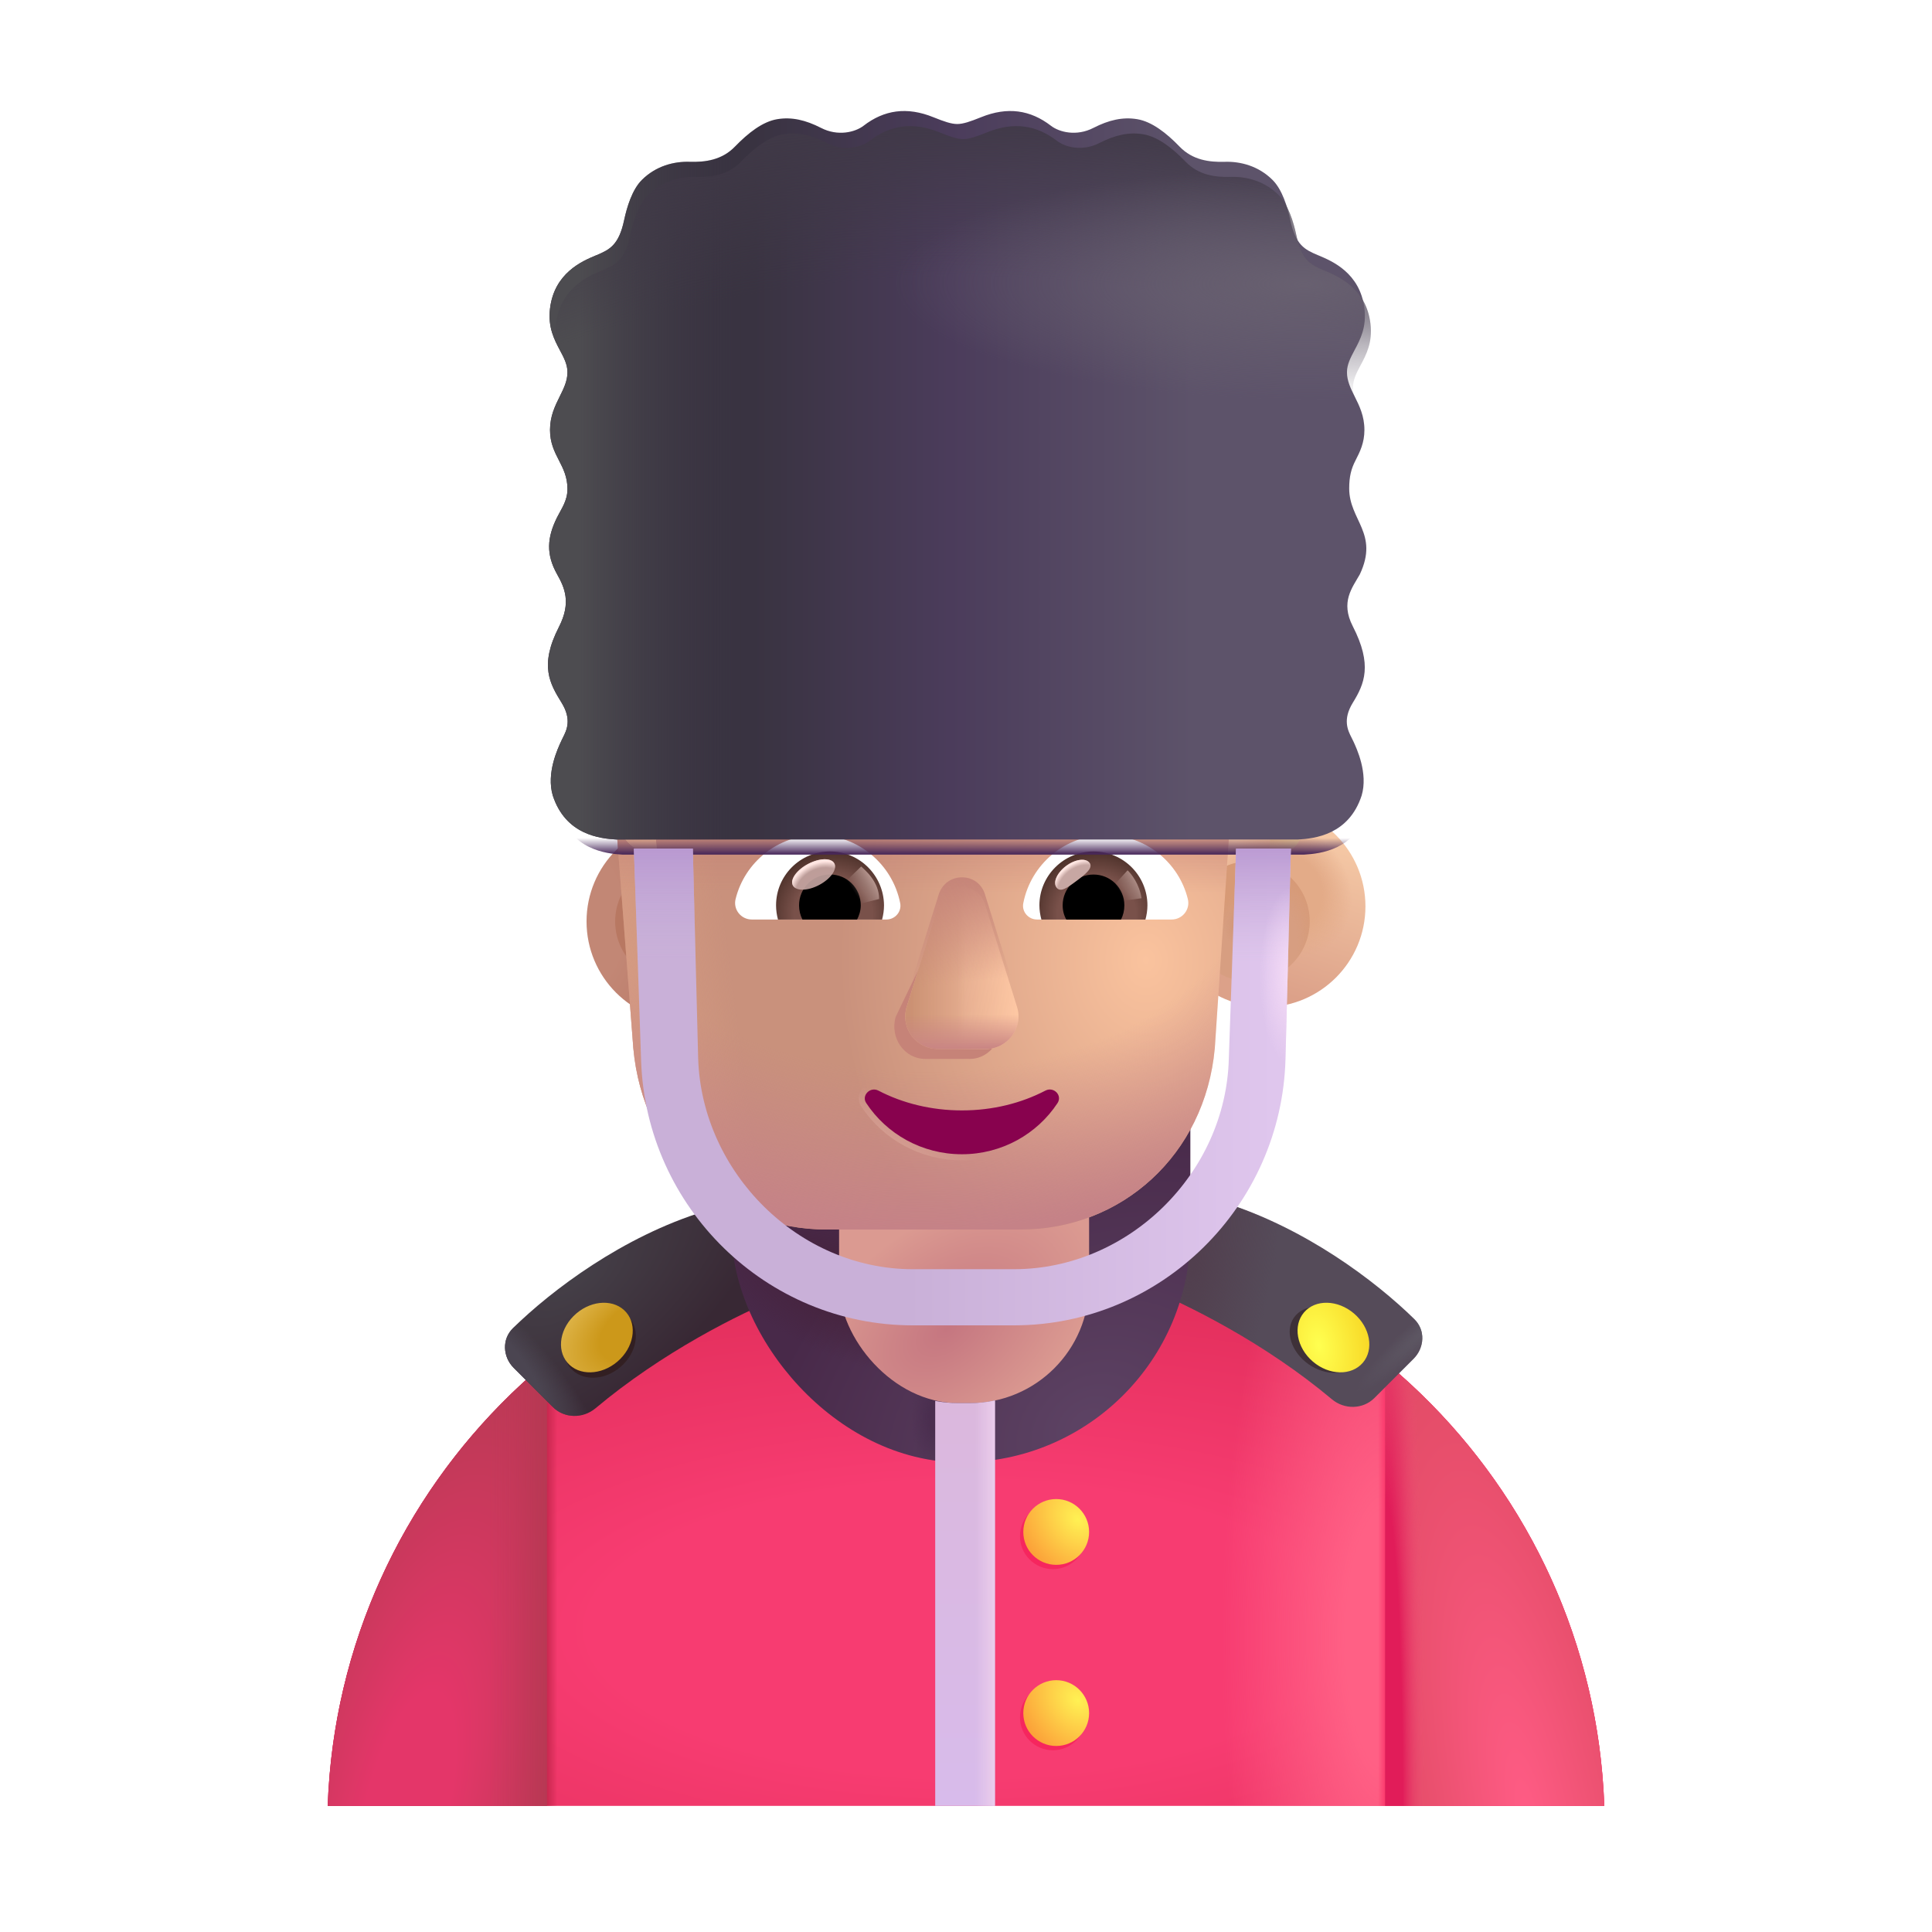 <svg viewBox="0 0 32 32" fill="none" xmlns="http://www.w3.org/2000/svg">
<path d="M5.428 29.911H26.572C26.383 24.555 21.981 20.271 16.578 20.271H15.422C10.019 20.271 5.617 24.555 5.428 29.911Z" fill="url(#paint0_radial_4002_2848)"/>
<path d="M5.428 29.911H26.572C26.383 24.555 21.981 20.271 16.578 20.271H15.422C10.019 20.271 5.617 24.555 5.428 29.911Z" fill="url(#paint1_radial_4002_2848)"/>
<path d="M5.428 29.911H26.572C26.383 24.555 21.981 20.271 16.578 20.271H15.422C10.019 20.271 5.617 24.555 5.428 29.911Z" fill="url(#paint2_linear_4002_2848)"/>
<path d="M5.428 29.911H26.572C26.383 24.555 21.981 20.271 16.578 20.271H15.422C10.019 20.271 5.617 24.555 5.428 29.911Z" fill="url(#paint3_linear_4002_2848)"/>
<path d="M9.058 29.911H5.428C5.533 26.952 6.923 24.32 9.058 22.556V29.911Z" fill="url(#paint4_radial_4002_2848)"/>
<path d="M9.058 29.911H5.428C5.533 26.952 6.923 24.32 9.058 22.556V29.911Z" fill="url(#paint5_linear_4002_2848)"/>
<path d="M22.942 29.911H26.572C26.467 26.952 25.077 24.32 22.942 22.556V29.911Z" fill="url(#paint6_radial_4002_2848)"/>
<path d="M22.942 29.911H26.572C26.467 26.952 25.077 24.32 22.942 22.556V29.911Z" fill="url(#paint7_radial_4002_2848)"/>
<g filter="url(#filter0_i_4002_2848)">
<path d="M11.926 20.161C10.563 20.579 9.388 21.469 8.747 22.097C8.562 22.278 8.575 22.572 8.758 22.756L9.407 23.405C9.598 23.596 9.906 23.599 10.113 23.426C11.208 22.506 12.498 21.853 13.219 21.568L11.926 20.161Z" fill="url(#paint8_radial_4002_2848)"/>
<path d="M11.926 20.161C10.563 20.579 9.388 21.469 8.747 22.097C8.562 22.278 8.575 22.572 8.758 22.756L9.407 23.405C9.598 23.596 9.906 23.599 10.113 23.426C11.208 22.506 12.498 21.853 13.219 21.568L11.926 20.161Z" fill="url(#paint9_radial_4002_2848)"/>
</g>
<g filter="url(#filter1_ii_4002_2848)">
<path d="M20.046 20.161C21.41 20.579 22.584 21.469 23.225 22.097C23.41 22.278 23.398 22.572 23.214 22.756L22.565 23.405C22.374 23.596 22.066 23.599 21.86 23.426C20.764 22.506 19.474 21.853 18.753 21.568L20.046 20.161Z" fill="#554B59"/>
<path d="M20.046 20.161C21.41 20.579 22.584 21.469 23.225 22.097C23.41 22.278 23.398 22.572 23.214 22.756L22.565 23.405C22.374 23.596 22.066 23.599 21.86 23.426C20.764 22.506 19.474 21.853 18.753 21.568L20.046 20.161Z" fill="url(#paint10_radial_4002_2848)"/>
<path d="M20.046 20.161C21.41 20.579 22.584 21.469 23.225 22.097C23.41 22.278 23.398 22.572 23.214 22.756L22.565 23.405C22.374 23.596 22.066 23.599 21.86 23.426C20.764 22.506 19.474 21.853 18.753 21.568L20.046 20.161Z" fill="url(#paint11_radial_4002_2848)"/>
</g>
<g filter="url(#filter2_f_4002_2848)">
<ellipse cx="9.937" cy="22.243" rx="0.641" ry="0.524" transform="rotate(-40.534 9.937 22.243)" fill="#321F22"/>
</g>
<ellipse cx="9.886" cy="22.154" rx="0.641" ry="0.524" transform="rotate(-40.534 9.886 22.154)" fill="url(#paint12_radial_4002_2848)"/>
<g filter="url(#filter3_f_4002_2848)">
<ellipse rx="0.641" ry="0.494" transform="matrix(-0.816 -0.578 -0.578 0.816 21.957 22.191)" fill="#3E3138"/>
</g>
<ellipse rx="0.641" ry="0.524" transform="matrix(-0.76 -0.65 -0.65 0.76 22.086 22.154)" fill="url(#paint13_radial_4002_2848)"/>
<g filter="url(#filter4_iii_4002_2848)">
<rect x="12.172" y="14.927" width="7.594" height="9.594" rx="3.797" fill="url(#paint14_radial_4002_2848)"/>
<rect x="12.172" y="14.927" width="7.594" height="9.594" rx="3.797" fill="url(#paint15_radial_4002_2848)"/>
<rect x="12.172" y="14.927" width="7.594" height="9.594" rx="3.797" fill="url(#paint16_radial_4002_2848)"/>
</g>
<rect x="13.898" y="18.099" width="4.141" height="5.141" rx="1.969" fill="url(#paint17_radial_4002_2848)"/>
<path d="M15.49 23.203V29.911H16.479V23.197C16.347 23.225 16.21 23.239 16.07 23.239H15.867C15.738 23.239 15.612 23.227 15.49 23.203Z" fill="url(#paint18_linear_4002_2848)"/>
<path d="M15.49 23.203V29.911H16.479V23.197C16.347 23.225 16.21 23.239 16.07 23.239H15.867C15.738 23.239 15.612 23.227 15.49 23.203Z" fill="url(#paint19_linear_4002_2848)"/>
<g filter="url(#filter5_f_4002_2848)">
<circle cx="17.439" cy="25.445" r="0.545" fill="#F6265E"/>
</g>
<g filter="url(#filter6_f_4002_2848)">
<circle cx="17.439" cy="28.445" r="0.545" fill="#F6265E"/>
</g>
<circle cx="17.494" cy="25.374" r="0.545" fill="url(#paint20_radial_4002_2848)"/>
<circle cx="17.494" cy="28.374" r="0.545" fill="url(#paint21_radial_4002_2848)"/>
<g filter="url(#filter7_i_4002_2848)">
<circle cx="11.184" cy="15.262" r="1.669" fill="url(#paint22_radial_4002_2848)"/>
</g>
<g filter="url(#filter8_f_4002_2848)">
<circle cx="11.184" cy="15.262" r="0.995" fill="url(#paint23_linear_4002_2848)"/>
</g>
<g filter="url(#filter9_i_4002_2848)">
<circle cx="20.697" cy="15.262" r="1.669" fill="url(#paint24_linear_4002_2848)"/>
<circle cx="20.697" cy="15.262" r="1.669" fill="url(#paint25_radial_4002_2848)"/>
</g>
<g filter="url(#filter10_f_4002_2848)">
<circle cx="20.697" cy="15.262" r="0.995" fill="#D79E81"/>
<circle cx="20.697" cy="15.262" r="0.995" fill="url(#paint26_radial_4002_2848)"/>
<circle cx="20.697" cy="15.262" r="0.995" fill="url(#paint27_radial_4002_2848)"/>
</g>
<g filter="url(#filter11_ii_4002_2848)">
<path d="M10.832 14.649C10.848 14.65 10.865 14.651 10.881 14.651C10.881 14.651 10.828 13.798 10.774 13.211C10.774 12.944 10.881 12.624 11.096 12.464L11.257 12.304C11.525 12.091 11.632 11.771 11.632 11.451V10.598C11.632 10.331 11.793 10.118 12.061 10.065C12.705 9.905 14.046 9.638 15.977 9.638C17.907 9.638 19.248 9.905 19.892 10.065C20.107 10.118 20.321 10.331 20.321 10.598V11.451C20.321 11.771 20.482 12.091 20.697 12.304C21.198 12.656 21.167 12.85 21.126 13.264C21.072 13.798 21.018 14.704 21.018 14.704C21.024 14.704 21.03 14.704 21.036 14.704L20.771 18.662C20.61 20.432 19.219 21.665 17.561 21.665H14.35C12.638 21.665 11.301 20.432 11.14 18.662L10.832 14.649Z" fill="url(#paint28_radial_4002_2848)"/>
<path d="M10.832 14.649C10.848 14.65 10.865 14.651 10.881 14.651C10.881 14.651 10.828 13.798 10.774 13.211C10.774 12.944 10.881 12.624 11.096 12.464L11.257 12.304C11.525 12.091 11.632 11.771 11.632 11.451V10.598C11.632 10.331 11.793 10.118 12.061 10.065C12.705 9.905 14.046 9.638 15.977 9.638C17.907 9.638 19.248 9.905 19.892 10.065C20.107 10.118 20.321 10.331 20.321 10.598V11.451C20.321 11.771 20.482 12.091 20.697 12.304C21.198 12.656 21.167 12.85 21.126 13.264C21.072 13.798 21.018 14.704 21.018 14.704C21.024 14.704 21.03 14.704 21.036 14.704L20.771 18.662C20.61 20.432 19.219 21.665 17.561 21.665H14.35C12.638 21.665 11.301 20.432 11.14 18.662L10.832 14.649Z" fill="url(#paint29_linear_4002_2848)"/>
<path d="M10.832 14.649C10.848 14.65 10.865 14.651 10.881 14.651C10.881 14.651 10.828 13.798 10.774 13.211C10.774 12.944 10.881 12.624 11.096 12.464L11.257 12.304C11.525 12.091 11.632 11.771 11.632 11.451V10.598C11.632 10.331 11.793 10.118 12.061 10.065C12.705 9.905 14.046 9.638 15.977 9.638C17.907 9.638 19.248 9.905 19.892 10.065C20.107 10.118 20.321 10.331 20.321 10.598V11.451C20.321 11.771 20.482 12.091 20.697 12.304C21.198 12.656 21.167 12.85 21.126 13.264C21.072 13.798 21.018 14.704 21.018 14.704C21.024 14.704 21.03 14.704 21.036 14.704L20.771 18.662C20.61 20.432 19.219 21.665 17.561 21.665H14.35C12.638 21.665 11.301 20.432 11.14 18.662L10.832 14.649Z" fill="url(#paint30_radial_4002_2848)"/>
<path d="M10.832 14.649C10.848 14.65 10.865 14.651 10.881 14.651C10.881 14.651 10.828 13.798 10.774 13.211C10.774 12.944 10.881 12.624 11.096 12.464L11.257 12.304C11.525 12.091 11.632 11.771 11.632 11.451V10.598C11.632 10.331 11.793 10.118 12.061 10.065C12.705 9.905 14.046 9.638 15.977 9.638C17.907 9.638 19.248 9.905 19.892 10.065C20.107 10.118 20.321 10.331 20.321 10.598V11.451C20.321 11.771 20.482 12.091 20.697 12.304C21.198 12.656 21.167 12.85 21.126 13.264C21.072 13.798 21.018 14.704 21.018 14.704C21.024 14.704 21.03 14.704 21.036 14.704L20.771 18.662C20.61 20.432 19.219 21.665 17.561 21.665H14.35C12.638 21.665 11.301 20.432 11.14 18.662L10.832 14.649Z" fill="url(#paint31_radial_4002_2848)"/>
<path d="M10.832 14.649C10.848 14.65 10.865 14.651 10.881 14.651C10.881 14.651 10.828 13.798 10.774 13.211C10.774 12.944 10.881 12.624 11.096 12.464L11.257 12.304C11.525 12.091 11.632 11.771 11.632 11.451V10.598C11.632 10.331 11.793 10.118 12.061 10.065C12.705 9.905 14.046 9.638 15.977 9.638C17.907 9.638 19.248 9.905 19.892 10.065C20.107 10.118 20.321 10.331 20.321 10.598V11.451C20.321 11.771 20.482 12.091 20.697 12.304C21.198 12.656 21.167 12.85 21.126 13.264C21.072 13.798 21.018 14.704 21.018 14.704C21.024 14.704 21.03 14.704 21.036 14.704L20.771 18.662C20.61 20.432 19.219 21.665 17.561 21.665H14.35C12.638 21.665 11.301 20.432 11.14 18.662L10.832 14.649Z" fill="url(#paint32_linear_4002_2848)"/>
<path d="M10.832 14.649C10.848 14.65 10.865 14.651 10.881 14.651C10.881 14.651 10.828 13.798 10.774 13.211C10.774 12.944 10.881 12.624 11.096 12.464L11.257 12.304C11.525 12.091 11.632 11.771 11.632 11.451V10.598C11.632 10.331 11.793 10.118 12.061 10.065C12.705 9.905 14.046 9.638 15.977 9.638C17.907 9.638 19.248 9.905 19.892 10.065C20.107 10.118 20.321 10.331 20.321 10.598V11.451C20.321 11.771 20.482 12.091 20.697 12.304C21.198 12.656 21.167 12.85 21.126 13.264C21.072 13.798 21.018 14.704 21.018 14.704C21.024 14.704 21.03 14.704 21.036 14.704L20.771 18.662C20.61 20.432 19.219 21.665 17.561 21.665H14.35C12.638 21.665 11.301 20.432 11.14 18.662L10.832 14.649Z" fill="url(#paint33_radial_4002_2848)"/>
</g>
<g filter="url(#filter12_i_4002_2848)">
<path d="M20.75 8.785L21.179 8.998C21.93 9.371 22.359 10.225 22.198 11.131L21.608 14.171C21.556 14.485 21.348 14.696 21.036 14.704C21.03 14.704 21.024 14.704 21.018 14.704C21.018 14.704 21.072 13.798 21.125 13.264C21.169 12.831 21.093 12.699 20.697 12.304C20.482 12.091 20.321 11.771 20.321 11.451V10.598C20.321 10.331 20.107 10.118 19.892 10.065C19.248 9.905 17.907 9.638 15.977 9.638C14.046 9.638 12.705 9.905 12.061 10.065C11.793 10.118 11.632 10.331 11.632 10.598V11.451C11.632 11.771 11.525 12.091 11.257 12.304L11.096 12.464C10.881 12.624 10.774 12.944 10.774 13.211C10.828 13.798 10.881 14.651 10.881 14.651C10.865 14.651 10.848 14.65 10.832 14.649C10.533 14.629 10.289 14.421 10.238 14.118L9.648 11.078C9.54 10.225 9.969 9.371 10.72 8.998L11.149 8.785C11.418 8.625 11.686 8.411 11.954 8.198L12.919 7.185C13.509 6.652 14.367 6.492 15.118 6.865C15.655 7.025 16.245 7.025 16.781 6.865C17.586 6.598 18.497 6.811 19.141 7.398L19.946 8.198C20.16 8.465 20.428 8.625 20.75 8.785Z" fill="#EBCC94"/>
<path d="M20.75 8.785L21.179 8.998C21.93 9.371 22.359 10.225 22.198 11.131L21.608 14.171C21.556 14.485 21.348 14.696 21.036 14.704C21.03 14.704 21.024 14.704 21.018 14.704C21.018 14.704 21.072 13.798 21.125 13.264C21.169 12.831 21.093 12.699 20.697 12.304C20.482 12.091 20.321 11.771 20.321 11.451V10.598C20.321 10.331 20.107 10.118 19.892 10.065C19.248 9.905 17.907 9.638 15.977 9.638C14.046 9.638 12.705 9.905 12.061 10.065C11.793 10.118 11.632 10.331 11.632 10.598V11.451C11.632 11.771 11.525 12.091 11.257 12.304L11.096 12.464C10.881 12.624 10.774 12.944 10.774 13.211C10.828 13.798 10.881 14.651 10.881 14.651C10.865 14.651 10.848 14.65 10.832 14.649C10.533 14.629 10.289 14.421 10.238 14.118L9.648 11.078C9.54 10.225 9.969 9.371 10.72 8.998L11.149 8.785C11.418 8.625 11.686 8.411 11.954 8.198L12.919 7.185C13.509 6.652 14.367 6.492 15.118 6.865C15.655 7.025 16.245 7.025 16.781 6.865C17.586 6.598 18.497 6.811 19.141 7.398L19.946 8.198C20.16 8.465 20.428 8.625 20.75 8.785Z" fill="url(#paint34_radial_4002_2848)"/>
<path d="M20.75 8.785L21.179 8.998C21.93 9.371 22.359 10.225 22.198 11.131L21.608 14.171C21.556 14.485 21.348 14.696 21.036 14.704C21.03 14.704 21.024 14.704 21.018 14.704C21.018 14.704 21.072 13.798 21.125 13.264C21.169 12.831 21.093 12.699 20.697 12.304C20.482 12.091 20.321 11.771 20.321 11.451V10.598C20.321 10.331 20.107 10.118 19.892 10.065C19.248 9.905 17.907 9.638 15.977 9.638C14.046 9.638 12.705 9.905 12.061 10.065C11.793 10.118 11.632 10.331 11.632 10.598V11.451C11.632 11.771 11.525 12.091 11.257 12.304L11.096 12.464C10.881 12.624 10.774 12.944 10.774 13.211C10.828 13.798 10.881 14.651 10.881 14.651C10.865 14.651 10.848 14.65 10.832 14.649C10.533 14.629 10.289 14.421 10.238 14.118L9.648 11.078C9.54 10.225 9.969 9.371 10.72 8.998L11.149 8.785C11.418 8.625 11.686 8.411 11.954 8.198L12.919 7.185C13.509 6.652 14.367 6.492 15.118 6.865C15.655 7.025 16.245 7.025 16.781 6.865C17.586 6.598 18.497 6.811 19.141 7.398L19.946 8.198C20.16 8.465 20.428 8.625 20.75 8.785Z" fill="url(#paint35_linear_4002_2848)"/>
<path d="M20.75 8.785L21.179 8.998C21.93 9.371 22.359 10.225 22.198 11.131L21.608 14.171C21.556 14.485 21.348 14.696 21.036 14.704C21.03 14.704 21.024 14.704 21.018 14.704C21.018 14.704 21.072 13.798 21.125 13.264C21.169 12.831 21.093 12.699 20.697 12.304C20.482 12.091 20.321 11.771 20.321 11.451V10.598C20.321 10.331 20.107 10.118 19.892 10.065C19.248 9.905 17.907 9.638 15.977 9.638C14.046 9.638 12.705 9.905 12.061 10.065C11.793 10.118 11.632 10.331 11.632 10.598V11.451C11.632 11.771 11.525 12.091 11.257 12.304L11.096 12.464C10.881 12.624 10.774 12.944 10.774 13.211C10.828 13.798 10.881 14.651 10.881 14.651C10.865 14.651 10.848 14.65 10.832 14.649C10.533 14.629 10.289 14.421 10.238 14.118L9.648 11.078C9.54 10.225 9.969 9.371 10.72 8.998L11.149 8.785C11.418 8.625 11.686 8.411 11.954 8.198L12.919 7.185C13.509 6.652 14.367 6.492 15.118 6.865C15.655 7.025 16.245 7.025 16.781 6.865C17.586 6.598 18.497 6.811 19.141 7.398L19.946 8.198C20.16 8.465 20.428 8.625 20.75 8.785Z" fill="url(#paint36_radial_4002_2848)"/>
<path d="M20.75 8.785L21.179 8.998C21.93 9.371 22.359 10.225 22.198 11.131L21.608 14.171C21.556 14.485 21.348 14.696 21.036 14.704C21.03 14.704 21.024 14.704 21.018 14.704C21.018 14.704 21.072 13.798 21.125 13.264C21.169 12.831 21.093 12.699 20.697 12.304C20.482 12.091 20.321 11.771 20.321 11.451V10.598C20.321 10.331 20.107 10.118 19.892 10.065C19.248 9.905 17.907 9.638 15.977 9.638C14.046 9.638 12.705 9.905 12.061 10.065C11.793 10.118 11.632 10.331 11.632 10.598V11.451C11.632 11.771 11.525 12.091 11.257 12.304L11.096 12.464C10.881 12.624 10.774 12.944 10.774 13.211C10.828 13.798 10.881 14.651 10.881 14.651C10.865 14.651 10.848 14.65 10.832 14.649C10.533 14.629 10.289 14.421 10.238 14.118L9.648 11.078C9.54 10.225 9.969 9.371 10.72 8.998L11.149 8.785C11.418 8.625 11.686 8.411 11.954 8.198L12.919 7.185C13.509 6.652 14.367 6.492 15.118 6.865C15.655 7.025 16.245 7.025 16.781 6.865C17.586 6.598 18.497 6.811 19.141 7.398L19.946 8.198C20.16 8.465 20.428 8.625 20.75 8.785Z" fill="url(#paint37_radial_4002_2848)"/>
<path d="M20.75 8.785L21.179 8.998C21.93 9.371 22.359 10.225 22.198 11.131L21.608 14.171C21.556 14.485 21.348 14.696 21.036 14.704C21.03 14.704 21.024 14.704 21.018 14.704C21.018 14.704 21.072 13.798 21.125 13.264C21.169 12.831 21.093 12.699 20.697 12.304C20.482 12.091 20.321 11.771 20.321 11.451V10.598C20.321 10.331 20.107 10.118 19.892 10.065C19.248 9.905 17.907 9.638 15.977 9.638C14.046 9.638 12.705 9.905 12.061 10.065C11.793 10.118 11.632 10.331 11.632 10.598V11.451C11.632 11.771 11.525 12.091 11.257 12.304L11.096 12.464C10.881 12.624 10.774 12.944 10.774 13.211C10.828 13.798 10.881 14.651 10.881 14.651C10.865 14.651 10.848 14.65 10.832 14.649C10.533 14.629 10.289 14.421 10.238 14.118L9.648 11.078C9.54 10.225 9.969 9.371 10.72 8.998L11.149 8.785C11.418 8.625 11.686 8.411 11.954 8.198L12.919 7.185C13.509 6.652 14.367 6.492 15.118 6.865C15.655 7.025 16.245 7.025 16.781 6.865C17.586 6.598 18.497 6.811 19.141 7.398L19.946 8.198C20.16 8.465 20.428 8.625 20.75 8.785Z" fill="url(#paint38_radial_4002_2848)"/>
</g>
<path d="M20.75 8.785L21.179 8.998C21.93 9.371 22.359 10.225 22.198 11.131L21.608 14.171C21.556 14.485 21.348 14.696 21.036 14.704C21.03 14.704 21.024 14.704 21.018 14.704C21.018 14.704 21.072 13.798 21.125 13.264C21.169 12.831 21.093 12.699 20.697 12.304C20.482 12.091 20.321 11.771 20.321 11.451V10.598C20.321 10.331 20.107 10.118 19.892 10.065C19.248 9.905 17.907 9.638 15.977 9.638C14.046 9.638 12.705 9.905 12.061 10.065C11.793 10.118 11.632 10.331 11.632 10.598V11.451C11.632 11.771 11.525 12.091 11.257 12.304L11.096 12.464C10.881 12.624 10.774 12.944 10.774 13.211C10.828 13.798 10.881 14.651 10.881 14.651C10.865 14.651 10.848 14.65 10.832 14.649C10.533 14.629 10.289 14.421 10.238 14.118L9.648 11.078C9.54 10.225 9.969 9.371 10.72 8.998L11.149 8.785C11.418 8.625 11.686 8.411 11.954 8.198L12.919 7.185C13.509 6.652 14.367 6.492 15.118 6.865C15.655 7.025 16.245 7.025 16.781 6.865C17.586 6.598 18.497 6.811 19.141 7.398L19.946 8.198C20.16 8.465 20.428 8.625 20.75 8.785Z" fill="url(#paint39_radial_4002_2848)"/>
<path d="M20.75 8.785L21.179 8.998C21.93 9.371 22.359 10.225 22.198 11.131L21.608 14.171C21.556 14.485 21.348 14.696 21.036 14.704C21.03 14.704 21.024 14.704 21.018 14.704C21.018 14.704 21.072 13.798 21.125 13.264C21.169 12.831 21.093 12.699 20.697 12.304C20.482 12.091 20.321 11.771 20.321 11.451V10.598C20.321 10.331 20.107 10.118 19.892 10.065C19.248 9.905 17.907 9.638 15.977 9.638C14.046 9.638 12.705 9.905 12.061 10.065C11.793 10.118 11.632 10.331 11.632 10.598V11.451C11.632 11.771 11.525 12.091 11.257 12.304L11.096 12.464C10.881 12.624 10.774 12.944 10.774 13.211C10.828 13.798 10.881 14.651 10.881 14.651C10.865 14.651 10.848 14.65 10.832 14.649C10.533 14.629 10.289 14.421 10.238 14.118L9.648 11.078C9.54 10.225 9.969 9.371 10.72 8.998L11.149 8.785C11.418 8.625 11.686 8.411 11.954 8.198L12.919 7.185C13.509 6.652 14.367 6.492 15.118 6.865C15.655 7.025 16.245 7.025 16.781 6.865C17.586 6.598 18.497 6.811 19.141 7.398L19.946 8.198C20.16 8.465 20.428 8.625 20.75 8.785Z" fill="url(#paint40_radial_4002_2848)"/>
<g filter="url(#filter13_f_4002_2848)">
<path d="M15.656 15.14L14.836 16.84C14.734 17.189 14.978 17.539 15.324 17.539H16.061C16.407 17.539 16.651 17.184 16.549 16.84L16.051 15.14C15.944 14.764 15.768 14.764 15.656 15.14Z" fill="#C68378"/>
</g>
<g filter="url(#filter14_f_4002_2848)">
<path d="M15.549 14.977L15.018 16.676C14.91 17.026 15.17 17.375 15.539 17.375H16.325C16.693 17.375 16.954 17.021 16.845 16.676L16.314 14.977C16.2 14.601 15.669 14.601 15.549 14.977Z" fill="#E4AC8F"/>
<path d="M15.549 14.977L15.018 16.676C14.91 17.026 15.17 17.375 15.539 17.375H16.325C16.693 17.375 16.954 17.021 16.845 16.676L16.314 14.977C16.2 14.601 15.669 14.601 15.549 14.977Z" fill="url(#paint41_linear_4002_2848)"/>
<path d="M15.549 14.977L15.018 16.676C14.91 17.026 15.17 17.375 15.539 17.375H16.325C16.693 17.375 16.954 17.021 16.845 16.676L16.314 14.977C16.2 14.601 15.669 14.601 15.549 14.977Z" fill="url(#paint42_linear_4002_2848)"/>
<path d="M15.549 14.977L15.018 16.676C14.91 17.026 15.17 17.375 15.539 17.375H16.325C16.693 17.375 16.954 17.021 16.845 16.676L16.314 14.977C16.2 14.601 15.669 14.601 15.549 14.977Z" fill="url(#paint43_linear_4002_2848)"/>
</g>
<g filter="url(#filter15_f_4002_2848)">
<path d="M15.549 14.813L15.018 16.513C14.91 16.862 15.17 17.212 15.539 17.212H16.325C16.693 17.212 16.954 16.857 16.845 16.513L16.314 14.813C16.2 14.437 15.669 14.437 15.549 14.813Z" fill="url(#paint44_linear_4002_2848)"/>
</g>
<g filter="url(#filter16_f_4002_2848)">
<path d="M15.932 18.392C15.424 18.392 14.947 18.272 14.547 18.063C14.41 17.994 14.263 18.148 14.349 18.272C14.684 18.78 15.267 19.118 15.932 19.118C16.596 19.118 17.18 18.78 17.515 18.272C17.601 18.143 17.454 17.994 17.317 18.063C16.916 18.272 16.444 18.392 15.932 18.392Z" stroke="url(#paint45_linear_4002_2848)" stroke-width="0.2"/>
</g>
<path d="M15.932 18.392C15.424 18.392 14.947 18.272 14.547 18.063C14.41 17.994 14.263 18.148 14.349 18.272C14.684 18.78 15.267 19.118 15.932 19.118C16.596 19.118 17.18 18.78 17.515 18.272C17.601 18.143 17.454 17.994 17.317 18.063C16.916 18.272 16.444 18.392 15.932 18.392Z" fill="#88024E"/>
<path d="M18.319 13.831C18.972 13.831 19.524 14.281 19.674 14.89C19.718 15.064 19.584 15.23 19.406 15.23H17.176C17.034 15.23 16.92 15.101 16.949 14.959C17.074 14.318 17.638 13.831 18.319 13.831Z" fill="white"/>
<path d="M18.112 14.103C18.607 14.103 19.005 14.505 19.005 14.995C19.005 15.076 18.992 15.158 18.972 15.231H17.249C17.228 15.154 17.216 15.076 17.216 14.995C17.216 14.505 17.618 14.103 18.112 14.103Z" fill="url(#paint46_radial_4002_2848)"/>
<path d="M17.601 14.996C17.601 14.712 17.828 14.485 18.112 14.485C18.396 14.485 18.623 14.712 18.623 14.996C18.623 15.081 18.603 15.162 18.567 15.231H17.662C17.622 15.162 17.601 15.081 17.601 14.996Z" fill="black"/>
<g filter="url(#filter17_f_4002_2848)">
<path d="M18.047 14.292C18.11 14.377 17.977 14.481 17.826 14.594C17.675 14.707 17.563 14.786 17.5 14.701C17.436 14.616 17.507 14.456 17.658 14.343C17.809 14.23 17.983 14.207 18.047 14.292Z" fill="#C7A7A3"/>
<path d="M18.047 14.292C18.11 14.377 17.977 14.481 17.826 14.594C17.675 14.707 17.563 14.786 17.5 14.701C17.436 14.616 17.507 14.456 17.658 14.343C17.809 14.23 17.983 14.207 18.047 14.292Z" fill="url(#paint47_radial_4002_2848)"/>
</g>
<g filter="url(#filter18_f_4002_2848)">
<path d="M18.907 14.878C18.874 14.647 18.739 14.473 18.676 14.415L18.416 14.7L18.533 14.928L18.907 14.878Z" fill="url(#paint48_linear_4002_2848)"/>
</g>
<path d="M13.539 13.831C12.886 13.831 12.334 14.281 12.184 14.89C12.14 15.064 12.274 15.23 12.452 15.23H14.682C14.824 15.23 14.938 15.101 14.91 14.959C14.784 14.318 14.216 13.831 13.539 13.831Z" fill="white"/>
<path d="M13.746 14.103C13.251 14.103 12.854 14.505 12.854 14.995C12.854 15.077 12.866 15.158 12.886 15.231H14.61C14.63 15.154 14.642 15.077 14.642 14.995C14.638 14.505 14.241 14.103 13.746 14.103Z" fill="url(#paint49_radial_4002_2848)"/>
<path d="M14.257 14.995C14.257 14.711 14.03 14.484 13.746 14.484C13.462 14.484 13.235 14.711 13.235 14.995C13.235 15.08 13.255 15.161 13.291 15.23H14.196C14.232 15.161 14.257 15.08 14.257 14.995Z" fill="black"/>
<g filter="url(#filter19_f_4002_2848)">
<path d="M14.561 14.89C14.561 14.602 14.326 14.41 14.263 14.352L13.975 14.631L14.152 14.992L14.561 14.89Z" fill="url(#paint50_linear_4002_2848)"/>
</g>
<g filter="url(#filter20_f_4002_2848)">
<ellipse cx="13.476" cy="14.484" rx="0.389" ry="0.197" transform="rotate(-27.914 13.476 14.484)" fill="#C7A7A3" fill-opacity="0.9"/>
<ellipse cx="13.476" cy="14.484" rx="0.389" ry="0.197" transform="rotate(-27.914 13.476 14.484)" fill="url(#paint51_radial_4002_2848)"/>
</g>
<g filter="url(#filter21_i_4002_2848)">
<path d="M10.31 14.155C10.032 14.139 9.468 14.076 9.256 13.427C9.146 13.058 9.338 12.648 9.399 12.518C9.4 12.515 9.401 12.512 9.403 12.509C9.409 12.496 9.416 12.483 9.423 12.468C9.484 12.348 9.575 12.171 9.403 11.891C9.21 11.578 9.028 11.276 9.358 10.634C9.565 10.229 9.451 9.982 9.326 9.759C9.143 9.432 9.16 9.155 9.326 8.821C9.397 8.678 9.499 8.546 9.499 8.349C9.499 8.151 9.429 8.014 9.358 7.875C9.284 7.732 9.21 7.586 9.21 7.371C9.21 7.141 9.294 6.973 9.371 6.817C9.437 6.684 9.499 6.56 9.499 6.415C9.499 6.286 9.44 6.174 9.374 6.051C9.28 5.873 9.173 5.671 9.21 5.36C9.281 4.77 9.747 4.574 9.966 4.482C9.973 4.479 9.98 4.476 9.987 4.474C10.195 4.385 10.35 4.311 10.438 3.894C10.484 3.679 10.57 3.392 10.731 3.231C10.965 2.997 11.265 2.922 11.522 2.93C11.779 2.938 12.057 2.902 12.274 2.677C12.491 2.452 12.732 2.264 12.973 2.224C13.214 2.184 13.444 2.238 13.698 2.368C13.979 2.513 14.265 2.439 14.403 2.333C14.742 2.071 15.121 2.013 15.561 2.192C15.74 2.264 15.856 2.304 15.955 2.304C16.053 2.304 16.169 2.264 16.348 2.192C16.788 2.013 17.167 2.071 17.507 2.333C17.644 2.439 17.93 2.513 18.211 2.368C18.465 2.238 18.695 2.184 18.936 2.224C19.177 2.264 19.419 2.452 19.636 2.677C19.852 2.902 20.13 2.938 20.387 2.93C20.644 2.922 20.944 2.997 21.178 3.231C21.339 3.392 21.425 3.679 21.471 3.894C21.559 4.311 21.714 4.385 21.923 4.474C21.929 4.476 21.936 4.479 21.943 4.482C22.162 4.574 22.628 4.77 22.699 5.36C22.737 5.671 22.63 5.873 22.535 6.051C22.47 6.174 22.41 6.286 22.41 6.415C22.41 6.56 22.472 6.684 22.538 6.817C22.616 6.973 22.699 7.141 22.699 7.371C22.699 7.586 22.625 7.732 22.552 7.875C22.48 8.014 22.447 8.143 22.447 8.341C22.447 8.869 22.943 9.083 22.623 9.763C22.498 9.986 22.299 10.218 22.506 10.622C22.836 11.264 22.699 11.578 22.506 11.891C22.335 12.171 22.425 12.348 22.486 12.468C22.494 12.483 22.5 12.496 22.506 12.509C22.508 12.512 22.509 12.515 22.511 12.518C22.572 12.648 22.763 13.058 22.653 13.427C22.441 14.076 21.878 14.139 21.599 14.155H10.31Z" fill="url(#paint52_linear_4002_2848)"/>
<path d="M10.31 14.155C10.032 14.139 9.468 14.076 9.256 13.427C9.146 13.058 9.338 12.648 9.399 12.518C9.4 12.515 9.401 12.512 9.403 12.509C9.409 12.496 9.416 12.483 9.423 12.468C9.484 12.348 9.575 12.171 9.403 11.891C9.21 11.578 9.028 11.276 9.358 10.634C9.565 10.229 9.451 9.982 9.326 9.759C9.143 9.432 9.16 9.155 9.326 8.821C9.397 8.678 9.499 8.546 9.499 8.349C9.499 8.151 9.429 8.014 9.358 7.875C9.284 7.732 9.21 7.586 9.21 7.371C9.21 7.141 9.294 6.973 9.371 6.817C9.437 6.684 9.499 6.56 9.499 6.415C9.499 6.286 9.44 6.174 9.374 6.051C9.28 5.873 9.173 5.671 9.21 5.36C9.281 4.77 9.747 4.574 9.966 4.482C9.973 4.479 9.98 4.476 9.987 4.474C10.195 4.385 10.35 4.311 10.438 3.894C10.484 3.679 10.57 3.392 10.731 3.231C10.965 2.997 11.265 2.922 11.522 2.93C11.779 2.938 12.057 2.902 12.274 2.677C12.491 2.452 12.732 2.264 12.973 2.224C13.214 2.184 13.444 2.238 13.698 2.368C13.979 2.513 14.265 2.439 14.403 2.333C14.742 2.071 15.121 2.013 15.561 2.192C15.74 2.264 15.856 2.304 15.955 2.304C16.053 2.304 16.169 2.264 16.348 2.192C16.788 2.013 17.167 2.071 17.507 2.333C17.644 2.439 17.93 2.513 18.211 2.368C18.465 2.238 18.695 2.184 18.936 2.224C19.177 2.264 19.419 2.452 19.636 2.677C19.852 2.902 20.13 2.938 20.387 2.93C20.644 2.922 20.944 2.997 21.178 3.231C21.339 3.392 21.425 3.679 21.471 3.894C21.559 4.311 21.714 4.385 21.923 4.474C21.929 4.476 21.936 4.479 21.943 4.482C22.162 4.574 22.628 4.77 22.699 5.36C22.737 5.671 22.63 5.873 22.535 6.051C22.47 6.174 22.41 6.286 22.41 6.415C22.41 6.56 22.472 6.684 22.538 6.817C22.616 6.973 22.699 7.141 22.699 7.371C22.699 7.586 22.625 7.732 22.552 7.875C22.48 8.014 22.447 8.143 22.447 8.341C22.447 8.869 22.943 9.083 22.623 9.763C22.498 9.986 22.299 10.218 22.506 10.622C22.836 11.264 22.699 11.578 22.506 11.891C22.335 12.171 22.425 12.348 22.486 12.468C22.494 12.483 22.5 12.496 22.506 12.509C22.508 12.512 22.509 12.515 22.511 12.518C22.572 12.648 22.763 13.058 22.653 13.427C22.441 14.076 21.878 14.139 21.599 14.155H10.31Z" fill="url(#paint53_linear_4002_2848)"/>
</g>
<path d="M10.31 14.155C10.032 14.139 9.468 14.076 9.256 13.427C9.146 13.058 9.338 12.648 9.399 12.518C9.4 12.515 9.401 12.512 9.403 12.509C9.409 12.496 9.416 12.483 9.423 12.468C9.484 12.348 9.575 12.171 9.403 11.891C9.21 11.578 9.028 11.276 9.358 10.634C9.565 10.229 9.451 9.982 9.326 9.759C9.143 9.432 9.16 9.155 9.326 8.821C9.397 8.678 9.499 8.546 9.499 8.349C9.499 8.151 9.429 8.014 9.358 7.875C9.284 7.732 9.21 7.586 9.21 7.371C9.21 7.141 9.294 6.973 9.371 6.817C9.437 6.684 9.499 6.56 9.499 6.415C9.499 6.286 9.44 6.174 9.374 6.051C9.28 5.873 9.173 5.671 9.21 5.36C9.281 4.77 9.747 4.574 9.966 4.482C9.973 4.479 9.98 4.476 9.987 4.474C10.195 4.385 10.35 4.311 10.438 3.894C10.484 3.679 10.57 3.392 10.731 3.231C10.965 2.997 11.265 2.922 11.522 2.93C11.779 2.938 12.057 2.902 12.274 2.677C12.491 2.452 12.732 2.264 12.973 2.224C13.214 2.184 13.444 2.238 13.698 2.368C13.979 2.513 14.265 2.439 14.403 2.333C14.742 2.071 15.121 2.013 15.561 2.192C15.74 2.264 15.856 2.304 15.955 2.304C16.053 2.304 16.169 2.264 16.348 2.192C16.788 2.013 17.167 2.071 17.507 2.333C17.644 2.439 17.93 2.513 18.211 2.368C18.465 2.238 18.695 2.184 18.936 2.224C19.177 2.264 19.419 2.452 19.636 2.677C19.852 2.902 20.13 2.938 20.387 2.93C20.644 2.922 20.944 2.997 21.178 3.231C21.339 3.392 21.425 3.679 21.471 3.894C21.559 4.311 21.714 4.385 21.923 4.474C21.929 4.476 21.936 4.479 21.943 4.482C22.162 4.574 22.628 4.77 22.699 5.36C22.737 5.671 22.63 5.873 22.535 6.051C22.47 6.174 22.41 6.286 22.41 6.415C22.41 6.56 22.472 6.684 22.538 6.817C22.616 6.973 22.699 7.141 22.699 7.371C22.699 7.586 22.625 7.732 22.552 7.875C22.48 8.014 22.447 8.143 22.447 8.341C22.447 8.869 22.943 9.083 22.623 9.763C22.498 9.986 22.299 10.218 22.506 10.622C22.836 11.264 22.699 11.578 22.506 11.891C22.335 12.171 22.425 12.348 22.486 12.468C22.494 12.483 22.5 12.496 22.506 12.509C22.508 12.512 22.509 12.515 22.511 12.518C22.572 12.648 22.763 13.058 22.653 13.427C22.441 14.076 21.878 14.139 21.599 14.155H10.31Z" fill="url(#paint54_radial_4002_2848)"/>
<path d="M10.31 14.155C10.032 14.139 9.468 14.076 9.256 13.427C9.146 13.058 9.338 12.648 9.399 12.518C9.4 12.515 9.401 12.512 9.403 12.509C9.409 12.496 9.416 12.483 9.423 12.468C9.484 12.348 9.575 12.171 9.403 11.891C9.21 11.578 9.028 11.276 9.358 10.634C9.565 10.229 9.451 9.982 9.326 9.759C9.143 9.432 9.16 9.155 9.326 8.821C9.397 8.678 9.499 8.546 9.499 8.349C9.499 8.151 9.429 8.014 9.358 7.875C9.284 7.732 9.21 7.586 9.21 7.371C9.21 7.141 9.294 6.973 9.371 6.817C9.437 6.684 9.499 6.56 9.499 6.415C9.499 6.286 9.44 6.174 9.374 6.051C9.28 5.873 9.173 5.671 9.21 5.36C9.281 4.77 9.747 4.574 9.966 4.482C9.973 4.479 9.98 4.476 9.987 4.474C10.195 4.385 10.35 4.311 10.438 3.894C10.484 3.679 10.57 3.392 10.731 3.231C10.965 2.997 11.265 2.922 11.522 2.93C11.779 2.938 12.057 2.902 12.274 2.677C12.491 2.452 12.732 2.264 12.973 2.224C13.214 2.184 13.444 2.238 13.698 2.368C13.979 2.513 14.265 2.439 14.403 2.333C14.742 2.071 15.121 2.013 15.561 2.192C15.74 2.264 15.856 2.304 15.955 2.304C16.053 2.304 16.169 2.264 16.348 2.192C16.788 2.013 17.167 2.071 17.507 2.333C17.644 2.439 17.93 2.513 18.211 2.368C18.465 2.238 18.695 2.184 18.936 2.224C19.177 2.264 19.419 2.452 19.636 2.677C19.852 2.902 20.13 2.938 20.387 2.93C20.644 2.922 20.944 2.997 21.178 3.231C21.339 3.392 21.425 3.679 21.471 3.894C21.559 4.311 21.714 4.385 21.923 4.474C21.929 4.476 21.936 4.479 21.943 4.482C22.162 4.574 22.628 4.77 22.699 5.36C22.737 5.671 22.63 5.873 22.535 6.051C22.47 6.174 22.41 6.286 22.41 6.415C22.41 6.56 22.472 6.684 22.538 6.817C22.616 6.973 22.699 7.141 22.699 7.371C22.699 7.586 22.625 7.732 22.552 7.875C22.48 8.014 22.447 8.143 22.447 8.341C22.447 8.869 22.943 9.083 22.623 9.763C22.498 9.986 22.299 10.218 22.506 10.622C22.836 11.264 22.699 11.578 22.506 11.891C22.335 12.171 22.425 12.348 22.486 12.468C22.494 12.483 22.5 12.496 22.506 12.509C22.508 12.512 22.509 12.515 22.511 12.518C22.572 12.648 22.763 13.058 22.653 13.427C22.441 14.076 21.878 14.139 21.599 14.155H10.31Z" fill="url(#paint55_radial_4002_2848)"/>
<path d="M10.31 14.155C10.032 14.139 9.468 14.076 9.256 13.427C9.146 13.058 9.338 12.648 9.399 12.518C9.4 12.515 9.401 12.512 9.403 12.509C9.409 12.496 9.416 12.483 9.423 12.468C9.484 12.348 9.575 12.171 9.403 11.891C9.21 11.578 9.028 11.276 9.358 10.634C9.565 10.229 9.451 9.982 9.326 9.759C9.143 9.432 9.16 9.155 9.326 8.821C9.397 8.678 9.499 8.546 9.499 8.349C9.499 8.151 9.429 8.014 9.358 7.875C9.284 7.732 9.21 7.586 9.21 7.371C9.21 7.141 9.294 6.973 9.371 6.817C9.437 6.684 9.499 6.56 9.499 6.415C9.499 6.286 9.44 6.174 9.374 6.051C9.28 5.873 9.173 5.671 9.21 5.36C9.281 4.77 9.747 4.574 9.966 4.482C9.973 4.479 9.98 4.476 9.987 4.474C10.195 4.385 10.35 4.311 10.438 3.894C10.484 3.679 10.57 3.392 10.731 3.231C10.965 2.997 11.265 2.922 11.522 2.93C11.779 2.938 12.057 2.902 12.274 2.677C12.491 2.452 12.732 2.264 12.973 2.224C13.214 2.184 13.444 2.238 13.698 2.368C13.979 2.513 14.265 2.439 14.403 2.333C14.742 2.071 15.121 2.013 15.561 2.192C15.74 2.264 15.856 2.304 15.955 2.304C16.053 2.304 16.169 2.264 16.348 2.192C16.788 2.013 17.167 2.071 17.507 2.333C17.644 2.439 17.93 2.513 18.211 2.368C18.465 2.238 18.695 2.184 18.936 2.224C19.177 2.264 19.419 2.452 19.636 2.677C19.852 2.902 20.13 2.938 20.387 2.93C20.644 2.922 20.944 2.997 21.178 3.231C21.339 3.392 21.425 3.679 21.471 3.894C21.559 4.311 21.714 4.385 21.923 4.474C21.929 4.476 21.936 4.479 21.943 4.482C22.162 4.574 22.628 4.77 22.699 5.36C22.737 5.671 22.63 5.873 22.535 6.051C22.47 6.174 22.41 6.286 22.41 6.415C22.41 6.56 22.472 6.684 22.538 6.817C22.616 6.973 22.699 7.141 22.699 7.371C22.699 7.586 22.625 7.732 22.552 7.875C22.48 8.014 22.447 8.143 22.447 8.341C22.447 8.869 22.943 9.083 22.623 9.763C22.498 9.986 22.299 10.218 22.506 10.622C22.836 11.264 22.699 11.578 22.506 11.891C22.335 12.171 22.425 12.348 22.486 12.468C22.494 12.483 22.5 12.496 22.506 12.509C22.508 12.512 22.509 12.515 22.511 12.518C22.572 12.648 22.763 13.058 22.653 13.427C22.441 14.076 21.878 14.139 21.599 14.155H10.31Z" fill="url(#paint56_linear_4002_2848)"/>
<g filter="url(#filter22_i_4002_2848)">
<path d="M10.499 14.155L10.619 17.674C10.702 20.098 12.691 22.052 15.117 22.052H16.794C19.234 22.052 21.23 20.076 21.292 17.636L21.381 14.155H20.474L20.353 17.636C20.304 19.534 18.692 21.122 16.794 21.122H15.117C13.23 21.122 11.628 19.525 11.564 17.64L11.475 14.155H10.499Z" fill="url(#paint57_linear_4002_2848)"/>
<path d="M10.499 14.155L10.619 17.674C10.702 20.098 12.691 22.052 15.117 22.052H16.794C19.234 22.052 21.23 20.076 21.292 17.636L21.381 14.155H20.474L20.353 17.636C20.304 19.534 18.692 21.122 16.794 21.122H15.117C13.23 21.122 11.628 19.525 11.564 17.64L11.475 14.155H10.499Z" fill="url(#paint58_linear_4002_2848)"/>
<path d="M10.499 14.155L10.619 17.674C10.702 20.098 12.691 22.052 15.117 22.052H16.794C19.234 22.052 21.23 20.076 21.292 17.636L21.381 14.155H20.474L20.353 17.636C20.304 19.534 18.692 21.122 16.794 21.122H15.117C13.23 21.122 11.628 19.525 11.564 17.64L11.475 14.155H10.499Z" fill="url(#paint59_radial_4002_2848)"/>
</g>
<defs>
<filter id="filter0_i_4002_2848" x="8.464" y="20.061" width="4.755" height="3.491" filterUnits="userSpaceOnUse" color-interpolation-filters="sRGB">
<feFlood flood-opacity="0" result="BackgroundImageFix"/>
<feBlend mode="normal" in="SourceGraphic" in2="BackgroundImageFix" result="shape"/>
<feColorMatrix in="SourceAlpha" type="matrix" values="0 0 0 0 0 0 0 0 0 0 0 0 0 0 0 0 0 0 127 0" result="hardAlpha"/>
<feOffset dx="-0.25" dy="-0.1"/>
<feGaussianBlur stdDeviation="0.075"/>
<feComposite in2="hardAlpha" operator="arithmetic" k2="-1" k3="1"/>
<feColorMatrix type="matrix" values="0 0 0 0 0.263 0 0 0 0 0.173 0 0 0 0 0.31 0 0 0 1 0"/>
<feBlend mode="normal" in2="shape" result="effect1_innerShadow_4002_2848"/>
</filter>
<filter id="filter1_ii_4002_2848" x="18.753" y="19.961" width="4.705" height="3.591" filterUnits="userSpaceOnUse" color-interpolation-filters="sRGB">
<feFlood flood-opacity="0" result="BackgroundImageFix"/>
<feBlend mode="normal" in="SourceGraphic" in2="BackgroundImageFix" result="shape"/>
<feColorMatrix in="SourceAlpha" type="matrix" values="0 0 0 0 0 0 0 0 0 0 0 0 0 0 0 0 0 0 127 0" result="hardAlpha"/>
<feOffset dx="0.1" dy="-0.2"/>
<feGaussianBlur stdDeviation="0.15"/>
<feComposite in2="hardAlpha" operator="arithmetic" k2="-1" k3="1"/>
<feColorMatrix type="matrix" values="0 0 0 0 0.271 0 0 0 0 0.173 0 0 0 0 0.31 0 0 0 1 0"/>
<feBlend mode="normal" in2="shape" result="effect1_innerShadow_4002_2848"/>
<feColorMatrix in="SourceAlpha" type="matrix" values="0 0 0 0 0 0 0 0 0 0 0 0 0 0 0 0 0 0 127 0" result="hardAlpha"/>
<feOffset dx="0.1" dy="-0.05"/>
<feGaussianBlur stdDeviation="0.05"/>
<feComposite in2="hardAlpha" operator="arithmetic" k2="-1" k3="1"/>
<feColorMatrix type="matrix" values="0 0 0 0 0.267 0 0 0 0 0.067 0 0 0 0 0.22 0 0 0 1 0"/>
<feBlend mode="normal" in2="effect1_innerShadow_4002_2848" result="effect2_innerShadow_4002_2848"/>
</filter>
<filter id="filter2_f_4002_2848" x="8.842" y="21.167" width="2.189" height="2.153" filterUnits="userSpaceOnUse" color-interpolation-filters="sRGB">
<feFlood flood-opacity="0" result="BackgroundImageFix"/>
<feBlend mode="normal" in="SourceGraphic" in2="BackgroundImageFix" result="shape"/>
<feGaussianBlur stdDeviation="0.25" result="effect1_foregroundBlur_4002_2848"/>
</filter>
<filter id="filter3_f_4002_2848" x="21.111" y="21.394" width="1.692" height="1.595" filterUnits="userSpaceOnUse" color-interpolation-filters="sRGB">
<feFlood flood-opacity="0" result="BackgroundImageFix"/>
<feBlend mode="normal" in="SourceGraphic" in2="BackgroundImageFix" result="shape"/>
<feGaussianBlur stdDeviation="0.125" result="effect1_foregroundBlur_4002_2848"/>
</filter>
<filter id="filter4_iii_4002_2848" x="12.072" y="14.827" width="7.744" height="9.694" filterUnits="userSpaceOnUse" color-interpolation-filters="sRGB">
<feFlood flood-opacity="0" result="BackgroundImageFix"/>
<feBlend mode="normal" in="SourceGraphic" in2="BackgroundImageFix" result="shape"/>
<feColorMatrix in="SourceAlpha" type="matrix" values="0 0 0 0 0 0 0 0 0 0 0 0 0 0 0 0 0 0 127 0" result="hardAlpha"/>
<feOffset dx="-0.1" dy="-0.1"/>
<feGaussianBlur stdDeviation="0.075"/>
<feComposite in2="hardAlpha" operator="arithmetic" k2="-1" k3="1"/>
<feColorMatrix type="matrix" values="0 0 0 0 0.439 0 0 0 0 0.384 0 0 0 0 0.475 0 0 0 1 0"/>
<feBlend mode="normal" in2="shape" result="effect1_innerShadow_4002_2848"/>
<feColorMatrix in="SourceAlpha" type="matrix" values="0 0 0 0 0 0 0 0 0 0 0 0 0 0 0 0 0 0 127 0" result="hardAlpha"/>
<feOffset dx="0.05" dy="-0.1"/>
<feGaussianBlur stdDeviation="0.075"/>
<feComposite in2="hardAlpha" operator="arithmetic" k2="-1" k3="1"/>
<feColorMatrix type="matrix" values="0 0 0 0 0.439 0 0 0 0 0.384 0 0 0 0 0.475 0 0 0 1 0"/>
<feBlend mode="normal" in2="effect1_innerShadow_4002_2848" result="effect2_innerShadow_4002_2848"/>
<feColorMatrix in="SourceAlpha" type="matrix" values="0 0 0 0 0 0 0 0 0 0 0 0 0 0 0 0 0 0 127 0" result="hardAlpha"/>
<feOffset dy="-0.1"/>
<feGaussianBlur stdDeviation="0.05"/>
<feComposite in2="hardAlpha" operator="arithmetic" k2="-1" k3="1"/>
<feColorMatrix type="matrix" values="0 0 0 0 0.329 0 0 0 0 0.173 0 0 0 0 0.373 0 0 0 1 0"/>
<feBlend mode="normal" in2="effect2_innerShadow_4002_2848" result="effect3_innerShadow_4002_2848"/>
</filter>
<filter id="filter5_f_4002_2848" x="16.395" y="24.4" width="2.09" height="2.09" filterUnits="userSpaceOnUse" color-interpolation-filters="sRGB">
<feFlood flood-opacity="0" result="BackgroundImageFix"/>
<feBlend mode="normal" in="SourceGraphic" in2="BackgroundImageFix" result="shape"/>
<feGaussianBlur stdDeviation="0.25" result="effect1_foregroundBlur_4002_2848"/>
</filter>
<filter id="filter6_f_4002_2848" x="16.395" y="27.4" width="2.09" height="2.09" filterUnits="userSpaceOnUse" color-interpolation-filters="sRGB">
<feFlood flood-opacity="0" result="BackgroundImageFix"/>
<feBlend mode="normal" in="SourceGraphic" in2="BackgroundImageFix" result="shape"/>
<feGaussianBlur stdDeviation="0.25" result="effect1_foregroundBlur_4002_2848"/>
</filter>
<filter id="filter7_i_4002_2848" x="9.515" y="13.592" width="3.539" height="3.339" filterUnits="userSpaceOnUse" color-interpolation-filters="sRGB">
<feFlood flood-opacity="0" result="BackgroundImageFix"/>
<feBlend mode="normal" in="SourceGraphic" in2="BackgroundImageFix" result="shape"/>
<feColorMatrix in="SourceAlpha" type="matrix" values="0 0 0 0 0 0 0 0 0 0 0 0 0 0 0 0 0 0 127 0" result="hardAlpha"/>
<feOffset dx="0.2"/>
<feGaussianBlur stdDeviation="0.2"/>
<feComposite in2="hardAlpha" operator="arithmetic" k2="-1" k3="1"/>
<feColorMatrix type="matrix" values="0 0 0 0 0.867 0 0 0 0 0.643 0 0 0 0 0.533 0 0 0 1 0"/>
<feBlend mode="normal" in2="shape" result="effect1_innerShadow_4002_2848"/>
</filter>
<filter id="filter8_f_4002_2848" x="9.689" y="13.767" width="2.99" height="2.99" filterUnits="userSpaceOnUse" color-interpolation-filters="sRGB">
<feFlood flood-opacity="0" result="BackgroundImageFix"/>
<feBlend mode="normal" in="SourceGraphic" in2="BackgroundImageFix" result="shape"/>
<feGaussianBlur stdDeviation="0.25" result="effect1_foregroundBlur_4002_2848"/>
</filter>
<filter id="filter9_i_4002_2848" x="19.027" y="13.342" width="3.589" height="3.589" filterUnits="userSpaceOnUse" color-interpolation-filters="sRGB">
<feFlood flood-opacity="0" result="BackgroundImageFix"/>
<feBlend mode="normal" in="SourceGraphic" in2="BackgroundImageFix" result="shape"/>
<feColorMatrix in="SourceAlpha" type="matrix" values="0 0 0 0 0 0 0 0 0 0 0 0 0 0 0 0 0 0 127 0" result="hardAlpha"/>
<feOffset dx="0.25" dy="-0.25"/>
<feGaussianBlur stdDeviation="0.25"/>
<feComposite in2="hardAlpha" operator="arithmetic" k2="-1" k3="1"/>
<feColorMatrix type="matrix" values="0 0 0 0 0.769 0 0 0 0 0.529 0 0 0 0 0.506 0 0 0 1 0"/>
<feBlend mode="normal" in2="shape" result="effect1_innerShadow_4002_2848"/>
</filter>
<filter id="filter10_f_4002_2848" x="19.202" y="13.767" width="2.99" height="2.99" filterUnits="userSpaceOnUse" color-interpolation-filters="sRGB">
<feFlood flood-opacity="0" result="BackgroundImageFix"/>
<feBlend mode="normal" in="SourceGraphic" in2="BackgroundImageFix" result="shape"/>
<feGaussianBlur stdDeviation="0.25" result="effect1_foregroundBlur_4002_2848"/>
</filter>
<filter id="filter11_ii_4002_2848" x="10.274" y="9.138" width="10.873" height="12.527" filterUnits="userSpaceOnUse" color-interpolation-filters="sRGB">
<feFlood flood-opacity="0" result="BackgroundImageFix"/>
<feBlend mode="normal" in="SourceGraphic" in2="BackgroundImageFix" result="shape"/>
<feColorMatrix in="SourceAlpha" type="matrix" values="0 0 0 0 0 0 0 0 0 0 0 0 0 0 0 0 0 0 127 0" result="hardAlpha"/>
<feOffset dx="-0.65" dy="-0.65"/>
<feGaussianBlur stdDeviation="0.25"/>
<feComposite in2="hardAlpha" operator="arithmetic" k2="-1" k3="1"/>
<feColorMatrix type="matrix" values="0 0 0 0 0.737 0 0 0 0 0.467 0 0 0 0 0.416 0 0 0 1 0"/>
<feBlend mode="normal" in2="shape" result="effect1_innerShadow_4002_2848"/>
<feColorMatrix in="SourceAlpha" type="matrix" values="0 0 0 0 0 0 0 0 0 0 0 0 0 0 0 0 0 0 127 0" result="hardAlpha"/>
<feOffset dy="-0.65"/>
<feGaussianBlur stdDeviation="0.25"/>
<feComposite in2="hardAlpha" operator="arithmetic" k2="-1" k3="1"/>
<feColorMatrix type="matrix" values="0 0 0 0 0.796 0 0 0 0 0.451 0 0 0 0 0.506 0 0 0 1 0"/>
<feBlend mode="normal" in2="effect1_innerShadow_4002_2848" result="effect2_innerShadow_4002_2848"/>
</filter>
<filter id="filter12_i_4002_2848" x="9.631" y="6.161" width="12.601" height="8.543" filterUnits="userSpaceOnUse" color-interpolation-filters="sRGB">
<feFlood flood-opacity="0" result="BackgroundImageFix"/>
<feBlend mode="normal" in="SourceGraphic" in2="BackgroundImageFix" result="shape"/>
<feColorMatrix in="SourceAlpha" type="matrix" values="0 0 0 0 0 0 0 0 0 0 0 0 0 0 0 0 0 0 127 0" result="hardAlpha"/>
<feOffset dy="-0.5"/>
<feGaussianBlur stdDeviation="0.375"/>
<feComposite in2="hardAlpha" operator="arithmetic" k2="-1" k3="1"/>
<feColorMatrix type="matrix" values="0 0 0 0 0.859 0 0 0 0 0.69 0 0 0 0 0.533 0 0 0 1 0"/>
<feBlend mode="normal" in2="shape" result="effect1_innerShadow_4002_2848"/>
</filter>
<filter id="filter13_f_4002_2848" x="14.063" y="14.108" width="3.26" height="4.181" filterUnits="userSpaceOnUse" color-interpolation-filters="sRGB">
<feFlood flood-opacity="0" result="BackgroundImageFix"/>
<feBlend mode="normal" in="SourceGraphic" in2="BackgroundImageFix" result="shape"/>
<feGaussianBlur stdDeviation="0.375" result="effect1_foregroundBlur_4002_2848"/>
</filter>
<filter id="filter14_f_4002_2848" x="14.743" y="14.445" width="2.377" height="3.181" filterUnits="userSpaceOnUse" color-interpolation-filters="sRGB">
<feFlood flood-opacity="0" result="BackgroundImageFix"/>
<feBlend mode="normal" in="SourceGraphic" in2="BackgroundImageFix" result="shape"/>
<feGaussianBlur stdDeviation="0.125" result="effect1_foregroundBlur_4002_2848"/>
</filter>
<filter id="filter15_f_4002_2848" x="14.743" y="14.281" width="2.377" height="3.181" filterUnits="userSpaceOnUse" color-interpolation-filters="sRGB">
<feFlood flood-opacity="0" result="BackgroundImageFix"/>
<feBlend mode="normal" in="SourceGraphic" in2="BackgroundImageFix" result="shape"/>
<feGaussianBlur stdDeviation="0.125" result="effect1_foregroundBlur_4002_2848"/>
</filter>
<filter id="filter16_f_4002_2848" x="14.123" y="17.846" width="3.617" height="1.472" filterUnits="userSpaceOnUse" color-interpolation-filters="sRGB">
<feFlood flood-opacity="0" result="BackgroundImageFix"/>
<feBlend mode="normal" in="SourceGraphic" in2="BackgroundImageFix" result="shape"/>
<feGaussianBlur stdDeviation="0.05" result="effect1_foregroundBlur_4002_2848"/>
</filter>
<filter id="filter17_f_4002_2848" x="17.376" y="14.141" width="0.787" height="0.696" filterUnits="userSpaceOnUse" color-interpolation-filters="sRGB">
<feFlood flood-opacity="0" result="BackgroundImageFix"/>
<feBlend mode="normal" in="SourceGraphic" in2="BackgroundImageFix" result="shape"/>
<feGaussianBlur stdDeviation="0.05" result="effect1_foregroundBlur_4002_2848"/>
</filter>
<filter id="filter18_f_4002_2848" x="18.216" y="14.215" width="0.891" height="0.913" filterUnits="userSpaceOnUse" color-interpolation-filters="sRGB">
<feFlood flood-opacity="0" result="BackgroundImageFix"/>
<feBlend mode="normal" in="SourceGraphic" in2="BackgroundImageFix" result="shape"/>
<feGaussianBlur stdDeviation="0.1" result="effect1_foregroundBlur_4002_2848"/>
</filter>
<filter id="filter19_f_4002_2848" x="13.775" y="14.152" width="0.986" height="1.04" filterUnits="userSpaceOnUse" color-interpolation-filters="sRGB">
<feFlood flood-opacity="0" result="BackgroundImageFix"/>
<feBlend mode="normal" in="SourceGraphic" in2="BackgroundImageFix" result="shape"/>
<feGaussianBlur stdDeviation="0.1" result="effect1_foregroundBlur_4002_2848"/>
</filter>
<filter id="filter20_f_4002_2848" x="13.02" y="14.132" width="0.913" height="0.704" filterUnits="userSpaceOnUse" color-interpolation-filters="sRGB">
<feFlood flood-opacity="0" result="BackgroundImageFix"/>
<feBlend mode="normal" in="SourceGraphic" in2="BackgroundImageFix" result="shape"/>
<feGaussianBlur stdDeviation="0.05" result="effect1_foregroundBlur_4002_2848"/>
</filter>
<filter id="filter21_i_4002_2848" x="9.076" y="1.839" width="13.655" height="12.317" filterUnits="userSpaceOnUse" color-interpolation-filters="sRGB">
<feFlood flood-opacity="0" result="BackgroundImageFix"/>
<feBlend mode="normal" in="SourceGraphic" in2="BackgroundImageFix" result="shape"/>
<feColorMatrix in="SourceAlpha" type="matrix" values="0 0 0 0 0 0 0 0 0 0 0 0 0 0 0 0 0 0 127 0" result="hardAlpha"/>
<feOffset dx="-0.1" dy="-0.25"/>
<feGaussianBlur stdDeviation="0.25"/>
<feComposite in2="hardAlpha" operator="arithmetic" k2="-1" k3="1"/>
<feColorMatrix type="matrix" values="0 0 0 0 0.282 0 0 0 0 0.204 0 0 0 0 0.365 0 0 0 1 0"/>
<feBlend mode="normal" in2="shape" result="effect1_innerShadow_4002_2848"/>
</filter>
<filter id="filter22_i_4002_2848" x="10.499" y="14.056" width="10.882" height="7.996" filterUnits="userSpaceOnUse" color-interpolation-filters="sRGB">
<feFlood flood-opacity="0" result="BackgroundImageFix"/>
<feBlend mode="normal" in="SourceGraphic" in2="BackgroundImageFix" result="shape"/>
<feColorMatrix in="SourceAlpha" type="matrix" values="0 0 0 0 0 0 0 0 0 0 0 0 0 0 0 0 0 0 127 0" result="hardAlpha"/>
<feOffset dy="-0.1"/>
<feGaussianBlur stdDeviation="0.1"/>
<feComposite in2="hardAlpha" operator="arithmetic" k2="-1" k3="1"/>
<feColorMatrix type="matrix" values="0 0 0 0 0.804 0 0 0 0 0.635 0 0 0 0 0.886 0 0 0 1 0"/>
<feBlend mode="normal" in2="shape" result="effect1_innerShadow_4002_2848"/>
</filter>
<radialGradient id="paint0_radial_4002_2848" cx="0" cy="0" r="1" gradientUnits="userSpaceOnUse" gradientTransform="translate(16 26.989) rotate(90) scale(7.719 19.342)">
<stop offset="0.315" stop-color="#F73C71"/>
<stop offset="1" stop-color="#D6274F"/>
</radialGradient>
<radialGradient id="paint1_radial_4002_2848" cx="0" cy="0" r="1" gradientUnits="userSpaceOnUse" gradientTransform="translate(22.928 27.146) rotate(180) scale(2.688 8.818)">
<stop offset="0.24" stop-color="#FF6085"/>
<stop offset="1" stop-color="#FF6085" stop-opacity="0"/>
</radialGradient>
<linearGradient id="paint2_linear_4002_2848" x1="9.026" y1="29.911" x2="9.233" y2="29.911" gradientUnits="userSpaceOnUse">
<stop stop-color="#C2254A"/>
<stop offset="1" stop-color="#C2254A" stop-opacity="0"/>
</linearGradient>
<linearGradient id="paint3_linear_4002_2848" x1="22.975" y1="29.911" x2="22.827" y2="29.911" gradientUnits="userSpaceOnUse">
<stop offset="0.118" stop-color="#FC356B"/>
<stop offset="1" stop-color="#FC356B" stop-opacity="0"/>
</linearGradient>
<radialGradient id="paint4_radial_4002_2848" cx="0" cy="0" r="1" gradientUnits="userSpaceOnUse" gradientTransform="translate(6.741 29.911) rotate(-76.303) scale(8.315 2.904)">
<stop offset="0.232" stop-color="#E43669"/>
<stop offset="1" stop-color="#B13B50"/>
</radialGradient>
<linearGradient id="paint5_linear_4002_2848" x1="9.397" y1="29.739" x2="8.084" y2="29.739" gradientUnits="userSpaceOnUse">
<stop stop-color="#AC394E"/>
<stop offset="1" stop-color="#C9345B" stop-opacity="0"/>
</linearGradient>
<radialGradient id="paint6_radial_4002_2848" cx="0" cy="0" r="1" gradientUnits="userSpaceOnUse" gradientTransform="translate(25.303 30.146) rotate(-101.449) scale(7.557 1.967)">
<stop stop-color="#FF5C85"/>
<stop offset="1" stop-color="#E34C67"/>
</radialGradient>
<radialGradient id="paint7_radial_4002_2848" cx="0" cy="0" r="1" gradientUnits="userSpaceOnUse" gradientTransform="translate(22.942 29.911) rotate(-90) scale(11.366 0.655)">
<stop offset="0.443" stop-color="#E11C59"/>
<stop offset="1" stop-color="#EE5076" stop-opacity="0"/>
</radialGradient>
<radialGradient id="paint8_radial_4002_2848" cx="0" cy="0" r="1" gradientUnits="userSpaceOnUse" gradientTransform="translate(9.709 21.208) rotate(50.356) scale(2.131 4.274)">
<stop stop-color="#454048"/>
<stop offset="1" stop-color="#382834"/>
</radialGradient>
<radialGradient id="paint9_radial_4002_2848" cx="0" cy="0" r="1" gradientUnits="userSpaceOnUse" gradientTransform="translate(8.381 22.458) rotate(46.229) scale(2.575 0.662)">
<stop offset="0.435" stop-color="#4B4551"/>
<stop offset="1" stop-color="#4B4551" stop-opacity="0"/>
</radialGradient>
<radialGradient id="paint10_radial_4002_2848" cx="0" cy="0" r="1" gradientUnits="userSpaceOnUse" gradientTransform="translate(19.569 21.146) rotate(10.784) scale(1.336 3.935)">
<stop offset="0.032" stop-color="#513F4E"/>
<stop offset="1" stop-color="#513F4E" stop-opacity="0"/>
</radialGradient>
<radialGradient id="paint11_radial_4002_2848" cx="0" cy="0" r="1" gradientUnits="userSpaceOnUse" gradientTransform="translate(23.498 22.2) rotate(138.094) scale(1.638 0.245)">
<stop stop-color="#5E5864"/>
<stop offset="1" stop-color="#5E5864" stop-opacity="0"/>
</radialGradient>
<radialGradient id="paint12_radial_4002_2848" cx="0" cy="0" r="1" gradientUnits="userSpaceOnUse" gradientTransform="translate(10.632 22.555) rotate(-169.136) scale(1.641 0.918)">
<stop offset="0.525" stop-color="#CC981A"/>
<stop offset="1" stop-color="#DCB144"/>
</radialGradient>
<radialGradient id="paint13_radial_4002_2848" cx="0" cy="0" r="1" gradientUnits="userSpaceOnUse" gradientTransform="translate(0.1 0.257) rotate(49.927) scale(1.053 1.866)">
<stop stop-color="#FFFF50"/>
<stop offset="1" stop-color="#F6CF1C"/>
</radialGradient>
<radialGradient id="paint14_radial_4002_2848" cx="0" cy="0" r="1" gradientUnits="userSpaceOnUse" gradientTransform="translate(18.1 23.911) rotate(-125.515) scale(4.626 6.055)">
<stop stop-color="#5D4364"/>
<stop offset="1" stop-color="#482949"/>
</radialGradient>
<radialGradient id="paint15_radial_4002_2848" cx="0" cy="0" r="1" gradientUnits="userSpaceOnUse" gradientTransform="translate(15.538 23.763) rotate(180) scale(0.398 0.911)">
<stop offset="0.244" stop-color="#4A2E4F"/>
<stop offset="1" stop-color="#4A2E4F" stop-opacity="0"/>
</radialGradient>
<radialGradient id="paint16_radial_4002_2848" cx="0" cy="0" r="1" gradientUnits="userSpaceOnUse" gradientTransform="translate(14.178 21.677) rotate(112.38) scale(1.149 2.688)">
<stop stop-color="#452139"/>
<stop offset="1" stop-color="#452139" stop-opacity="0"/>
</radialGradient>
<radialGradient id="paint17_radial_4002_2848" cx="0" cy="0" r="1" gradientUnits="userSpaceOnUse" gradientTransform="translate(15.678 22.021) rotate(51.989) scale(1.725 2.837)">
<stop stop-color="#C57680"/>
<stop offset="1" stop-color="#DB9A91"/>
</radialGradient>
<linearGradient id="paint18_linear_4002_2848" x1="15.984" y1="23.197" x2="15.984" y2="29.911" gradientUnits="userSpaceOnUse">
<stop stop-color="#DBB8DD"/>
<stop offset="1" stop-color="#D8BBEB"/>
</linearGradient>
<linearGradient id="paint19_linear_4002_2848" x1="16.479" y1="27.271" x2="16.147" y2="27.271" gradientUnits="userSpaceOnUse">
<stop stop-color="#EACCEB"/>
<stop offset="1" stop-color="#EACCEB" stop-opacity="0"/>
</linearGradient>
<radialGradient id="paint20_radial_4002_2848" cx="0" cy="0" r="1" gradientUnits="userSpaceOnUse" gradientTransform="translate(17.85 25.161) rotate(140.44) scale(0.932 1.192)">
<stop stop-color="#FFF153"/>
<stop offset="1" stop-color="#FCA239"/>
</radialGradient>
<radialGradient id="paint21_radial_4002_2848" cx="0" cy="0" r="1" gradientUnits="userSpaceOnUse" gradientTransform="translate(17.85 28.161) rotate(140.44) scale(0.932 1.192)">
<stop stop-color="#FFF153"/>
<stop offset="1" stop-color="#FCA239"/>
</radialGradient>
<radialGradient id="paint22_radial_4002_2848" cx="0" cy="0" r="1" gradientUnits="userSpaceOnUse" gradientTransform="translate(9.515 15.262) scale(1.755 3.071)">
<stop offset="0.351" stop-color="#C28775"/>
<stop offset="1" stop-color="#BA7867"/>
</radialGradient>
<linearGradient id="paint23_linear_4002_2848" x1="11.184" y1="15.54" x2="10.544" y2="15.54" gradientUnits="userSpaceOnUse">
<stop stop-color="#AF6F5D"/>
<stop offset="1" stop-color="#B87862"/>
</linearGradient>
<linearGradient id="paint24_linear_4002_2848" x1="21.783" y1="14.17" x2="20.964" y2="16.706" gradientUnits="userSpaceOnUse">
<stop stop-color="#F5C8A5"/>
<stop offset="1" stop-color="#DCA189"/>
</linearGradient>
<radialGradient id="paint25_radial_4002_2848" cx="0" cy="0" r="1" gradientUnits="userSpaceOnUse" gradientTransform="translate(21.069 14.997) rotate(-36.06) scale(1.023 1.167)">
<stop offset="0.543" stop-color="#E3AB88"/>
<stop offset="1" stop-color="#E3AB88" stop-opacity="0"/>
</radialGradient>
<radialGradient id="paint26_radial_4002_2848" cx="0" cy="0" r="1" gradientUnits="userSpaceOnUse" gradientTransform="translate(20.655 16.083) rotate(-61.468) scale(1.719 1.006)">
<stop offset="0.69" stop-color="#D79A76" stop-opacity="0"/>
<stop offset="1" stop-color="#D79A76"/>
</radialGradient>
<radialGradient id="paint27_radial_4002_2848" cx="0" cy="0" r="1" gradientUnits="userSpaceOnUse" gradientTransform="translate(20.697 15.262) rotate(44.708) scale(0.365 0.47)">
<stop stop-color="#CB8E6D"/>
<stop offset="1" stop-color="#CB8E6D" stop-opacity="0"/>
</radialGradient>
<radialGradient id="paint28_radial_4002_2848" cx="0" cy="0" r="1" gradientUnits="userSpaceOnUse" gradientTransform="translate(19.641 17.217) rotate(177.917) scale(6.88 8.623)">
<stop stop-color="#FAC39E"/>
<stop offset="0.739" stop-color="#C9917C"/>
</radialGradient>
<linearGradient id="paint29_linear_4002_2848" x1="10.536" y1="18.347" x2="12.849" y2="18.046" gradientUnits="userSpaceOnUse">
<stop stop-color="#D99E84"/>
<stop offset="1" stop-color="#D99E84" stop-opacity="0"/>
</linearGradient>
<radialGradient id="paint30_radial_4002_2848" cx="0" cy="0" r="1" gradientUnits="userSpaceOnUse" gradientTransform="translate(18.277 13.991) rotate(-90) scale(1.307 1.609)">
<stop stop-color="#E2A18C"/>
<stop offset="1" stop-color="#E2A18C" stop-opacity="0"/>
</radialGradient>
<radialGradient id="paint31_radial_4002_2848" cx="0" cy="0" r="1" gradientUnits="userSpaceOnUse" gradientTransform="translate(13.72 13.957) rotate(-90) scale(1.391 1.73)">
<stop stop-color="#C2837A"/>
<stop offset="1" stop-color="#C2837A" stop-opacity="0"/>
</radialGradient>
<linearGradient id="paint32_linear_4002_2848" x1="15.96" y1="13.69" x2="15.96" y2="16.096" gradientUnits="userSpaceOnUse">
<stop offset="0.13" stop-color="#C37E75"/>
<stop offset="1" stop-color="#C37E75" stop-opacity="0"/>
</linearGradient>
<radialGradient id="paint33_radial_4002_2848" cx="0" cy="0" r="1" gradientUnits="userSpaceOnUse" gradientTransform="translate(15.96 15.651) rotate(90) scale(6.013 9.553)">
<stop offset="0.568" stop-color="#C58287" stop-opacity="0"/>
<stop offset="1" stop-color="#C58287"/>
</radialGradient>
<radialGradient id="paint34_radial_4002_2848" cx="0" cy="0" r="1" gradientUnits="userSpaceOnUse" gradientTransform="translate(19.623 7.55) rotate(127.807) scale(5.606 9.533)">
<stop stop-color="#FFFFC2"/>
<stop offset="1" stop-color="#FFFFC2" stop-opacity="0"/>
</radialGradient>
<linearGradient id="paint35_linear_4002_2848" x1="11.071" y1="14.995" x2="13.973" y2="9.84" gradientUnits="userSpaceOnUse">
<stop stop-color="#E8AD8E"/>
<stop offset="1" stop-color="#E8AD8E" stop-opacity="0"/>
</linearGradient>
<radialGradient id="paint36_radial_4002_2848" cx="0" cy="0" r="1" gradientUnits="userSpaceOnUse" gradientTransform="translate(11.739 11.807) rotate(-92.056) scale(1.863 0.915)">
<stop offset="0.227" stop-color="#EEC19C"/>
<stop offset="1" stop-color="#EEC19C" stop-opacity="0"/>
</radialGradient>
<radialGradient id="paint37_radial_4002_2848" cx="0" cy="0" r="1" gradientUnits="userSpaceOnUse" gradientTransform="translate(20.158 13.525) rotate(-66.4) scale(2.146 1.75)">
<stop offset="0.479" stop-color="#E3AB85"/>
<stop offset="1" stop-color="#E3AB85" stop-opacity="0"/>
</radialGradient>
<radialGradient id="paint38_radial_4002_2848" cx="0" cy="0" r="1" gradientUnits="userSpaceOnUse" gradientTransform="translate(15.156 6.661) rotate(51.134) scale(1.582 1.397)">
<stop stop-color="#FBECAF"/>
<stop offset="1" stop-color="#FBECAF" stop-opacity="0"/>
</radialGradient>
<radialGradient id="paint39_radial_4002_2848" cx="0" cy="0" r="1" gradientUnits="userSpaceOnUse" gradientTransform="translate(16.626 6.661) rotate(76.961) scale(0.804 1.322)">
<stop offset="0.208" stop-color="#E1D19F"/>
<stop offset="1" stop-color="#E1D19F" stop-opacity="0"/>
</radialGradient>
<radialGradient id="paint40_radial_4002_2848" cx="0" cy="0" r="1" gradientUnits="userSpaceOnUse" gradientTransform="translate(11.586 8.389) rotate(51.044) scale(1.154 2.585)">
<stop stop-color="#DCC291"/>
<stop offset="1" stop-color="#DCC291" stop-opacity="0"/>
</radialGradient>
<linearGradient id="paint41_linear_4002_2848" x1="15.068" y1="16.311" x2="16.006" y2="16.311" gradientUnits="userSpaceOnUse">
<stop stop-color="#CB9173"/>
<stop offset="1" stop-color="#CB9173" stop-opacity="0"/>
</linearGradient>
<linearGradient id="paint42_linear_4002_2848" x1="16.87" y1="16.633" x2="15.844" y2="16.619" gradientUnits="userSpaceOnUse">
<stop stop-color="#FEC8A4"/>
<stop offset="1" stop-color="#FEC8A4" stop-opacity="0"/>
</linearGradient>
<linearGradient id="paint43_linear_4002_2848" x1="16.126" y1="17.375" x2="16.126" y2="16.802" gradientUnits="userSpaceOnUse">
<stop stop-color="#C98583"/>
<stop offset="1" stop-color="#C98583" stop-opacity="0"/>
</linearGradient>
<linearGradient id="paint44_linear_4002_2848" x1="15.932" y1="14.531" x2="16.11" y2="16.261" gradientUnits="userSpaceOnUse">
<stop stop-color="#C68579"/>
<stop offset="1" stop-color="#C68579" stop-opacity="0"/>
</linearGradient>
<linearGradient id="paint45_linear_4002_2848" x1="14.895" y1="18.99" x2="15.33" y2="18.303" gradientUnits="userSpaceOnUse">
<stop stop-color="#D49D91"/>
<stop offset="0.663" stop-color="#D49D91" stop-opacity="0"/>
</linearGradient>
<radialGradient id="paint46_radial_4002_2848" cx="0" cy="0" r="1" gradientUnits="userSpaceOnUse" gradientTransform="translate(18.165 15.143) rotate(-90) scale(1.04 1.078)">
<stop offset="0.601" stop-color="#79514A"/>
<stop offset="1" stop-color="#4D312A"/>
</radialGradient>
<radialGradient id="paint47_radial_4002_2848" cx="0" cy="0" r="1" gradientUnits="userSpaceOnUse" gradientTransform="translate(17.882 14.664) rotate(-127.812) scale(0.378 0.521)">
<stop offset="0.766" stop-color="#FFE6E2" stop-opacity="0"/>
<stop offset="0.966" stop-color="#FFE6E2"/>
</radialGradient>
<linearGradient id="paint48_linear_4002_2848" x1="18.888" y1="14.634" x2="18.574" y2="14.827" gradientUnits="userSpaceOnUse">
<stop stop-color="#B4948D"/>
<stop offset="1" stop-color="#B4948D" stop-opacity="0"/>
</linearGradient>
<radialGradient id="paint49_radial_4002_2848" cx="0" cy="0" r="1" gradientUnits="userSpaceOnUse" gradientTransform="translate(13.802 15.143) rotate(-90) scale(1.04 1.078)">
<stop offset="0.601" stop-color="#79514A"/>
<stop offset="1" stop-color="#4D312A"/>
</radialGradient>
<linearGradient id="paint50_linear_4002_2848" x1="14.491" y1="14.634" x2="14.178" y2="14.827" gradientUnits="userSpaceOnUse">
<stop stop-color="#B4948D"/>
<stop offset="1" stop-color="#B4948D" stop-opacity="0"/>
</linearGradient>
<radialGradient id="paint51_radial_4002_2848" cx="0" cy="0" r="1" gradientUnits="userSpaceOnUse" gradientTransform="translate(13.461 14.799) rotate(-90.897) scale(0.494 0.594)">
<stop offset="0.766" stop-color="#FFE6E2" stop-opacity="0"/>
<stop offset="0.966" stop-color="#FFE6E2"/>
</radialGradient>
<linearGradient id="paint52_linear_4002_2848" x1="19.866" y1="11.708" x2="12.584" y2="11.708" gradientUnits="userSpaceOnUse">
<stop stop-color="#5D536A"/>
<stop offset="0.554" stop-color="#4B3C5B"/>
<stop offset="1" stop-color="#393341"/>
</linearGradient>
<linearGradient id="paint53_linear_4002_2848" x1="9.709" y1="11.989" x2="12.428" y2="11.989" gradientUnits="userSpaceOnUse">
<stop stop-color="#4D4C50"/>
<stop offset="1" stop-color="#393341" stop-opacity="0"/>
</linearGradient>
<radialGradient id="paint54_radial_4002_2848" cx="0" cy="0" r="1" gradientUnits="userSpaceOnUse" gradientTransform="translate(15.953 14.155) rotate(-90) scale(12.354 18.271)">
<stop offset="0.775" stop-color="#403947" stop-opacity="0"/>
<stop offset="1" stop-color="#403947"/>
</radialGradient>
<radialGradient id="paint55_radial_4002_2848" cx="0" cy="0" r="1" gradientUnits="userSpaceOnUse" gradientTransform="translate(21.584 4.708) rotate(-179.736) scale(6.781 1.915)">
<stop stop-color="#686070"/>
<stop offset="1" stop-color="#686070" stop-opacity="0"/>
</radialGradient>
<linearGradient id="paint56_linear_4002_2848" x1="16.538" y1="14.155" x2="16.538" y2="13.88" gradientUnits="userSpaceOnUse">
<stop stop-color="#462659"/>
<stop offset="1" stop-color="#462659" stop-opacity="0"/>
</linearGradient>
<linearGradient id="paint57_linear_4002_2848" x1="21.116" y1="18.489" x2="15.022" y2="18.489" gradientUnits="userSpaceOnUse">
<stop stop-color="#DFC6ED"/>
<stop offset="1" stop-color="#C9B0D8"/>
</linearGradient>
<linearGradient id="paint58_linear_4002_2848" x1="15.941" y1="13.927" x2="15.941" y2="16.029" gradientUnits="userSpaceOnUse">
<stop stop-color="#B593CF"/>
<stop offset="1" stop-color="#C7AED9" stop-opacity="0"/>
</linearGradient>
<radialGradient id="paint59_radial_4002_2848" cx="0" cy="0" r="1" gradientUnits="userSpaceOnUse" gradientTransform="translate(21.381 16.271) rotate(90) scale(1.469 0.516)">
<stop stop-color="#F6DCF7"/>
<stop offset="1" stop-color="#F6DCF7" stop-opacity="0"/>
</radialGradient>
</defs>
</svg>
